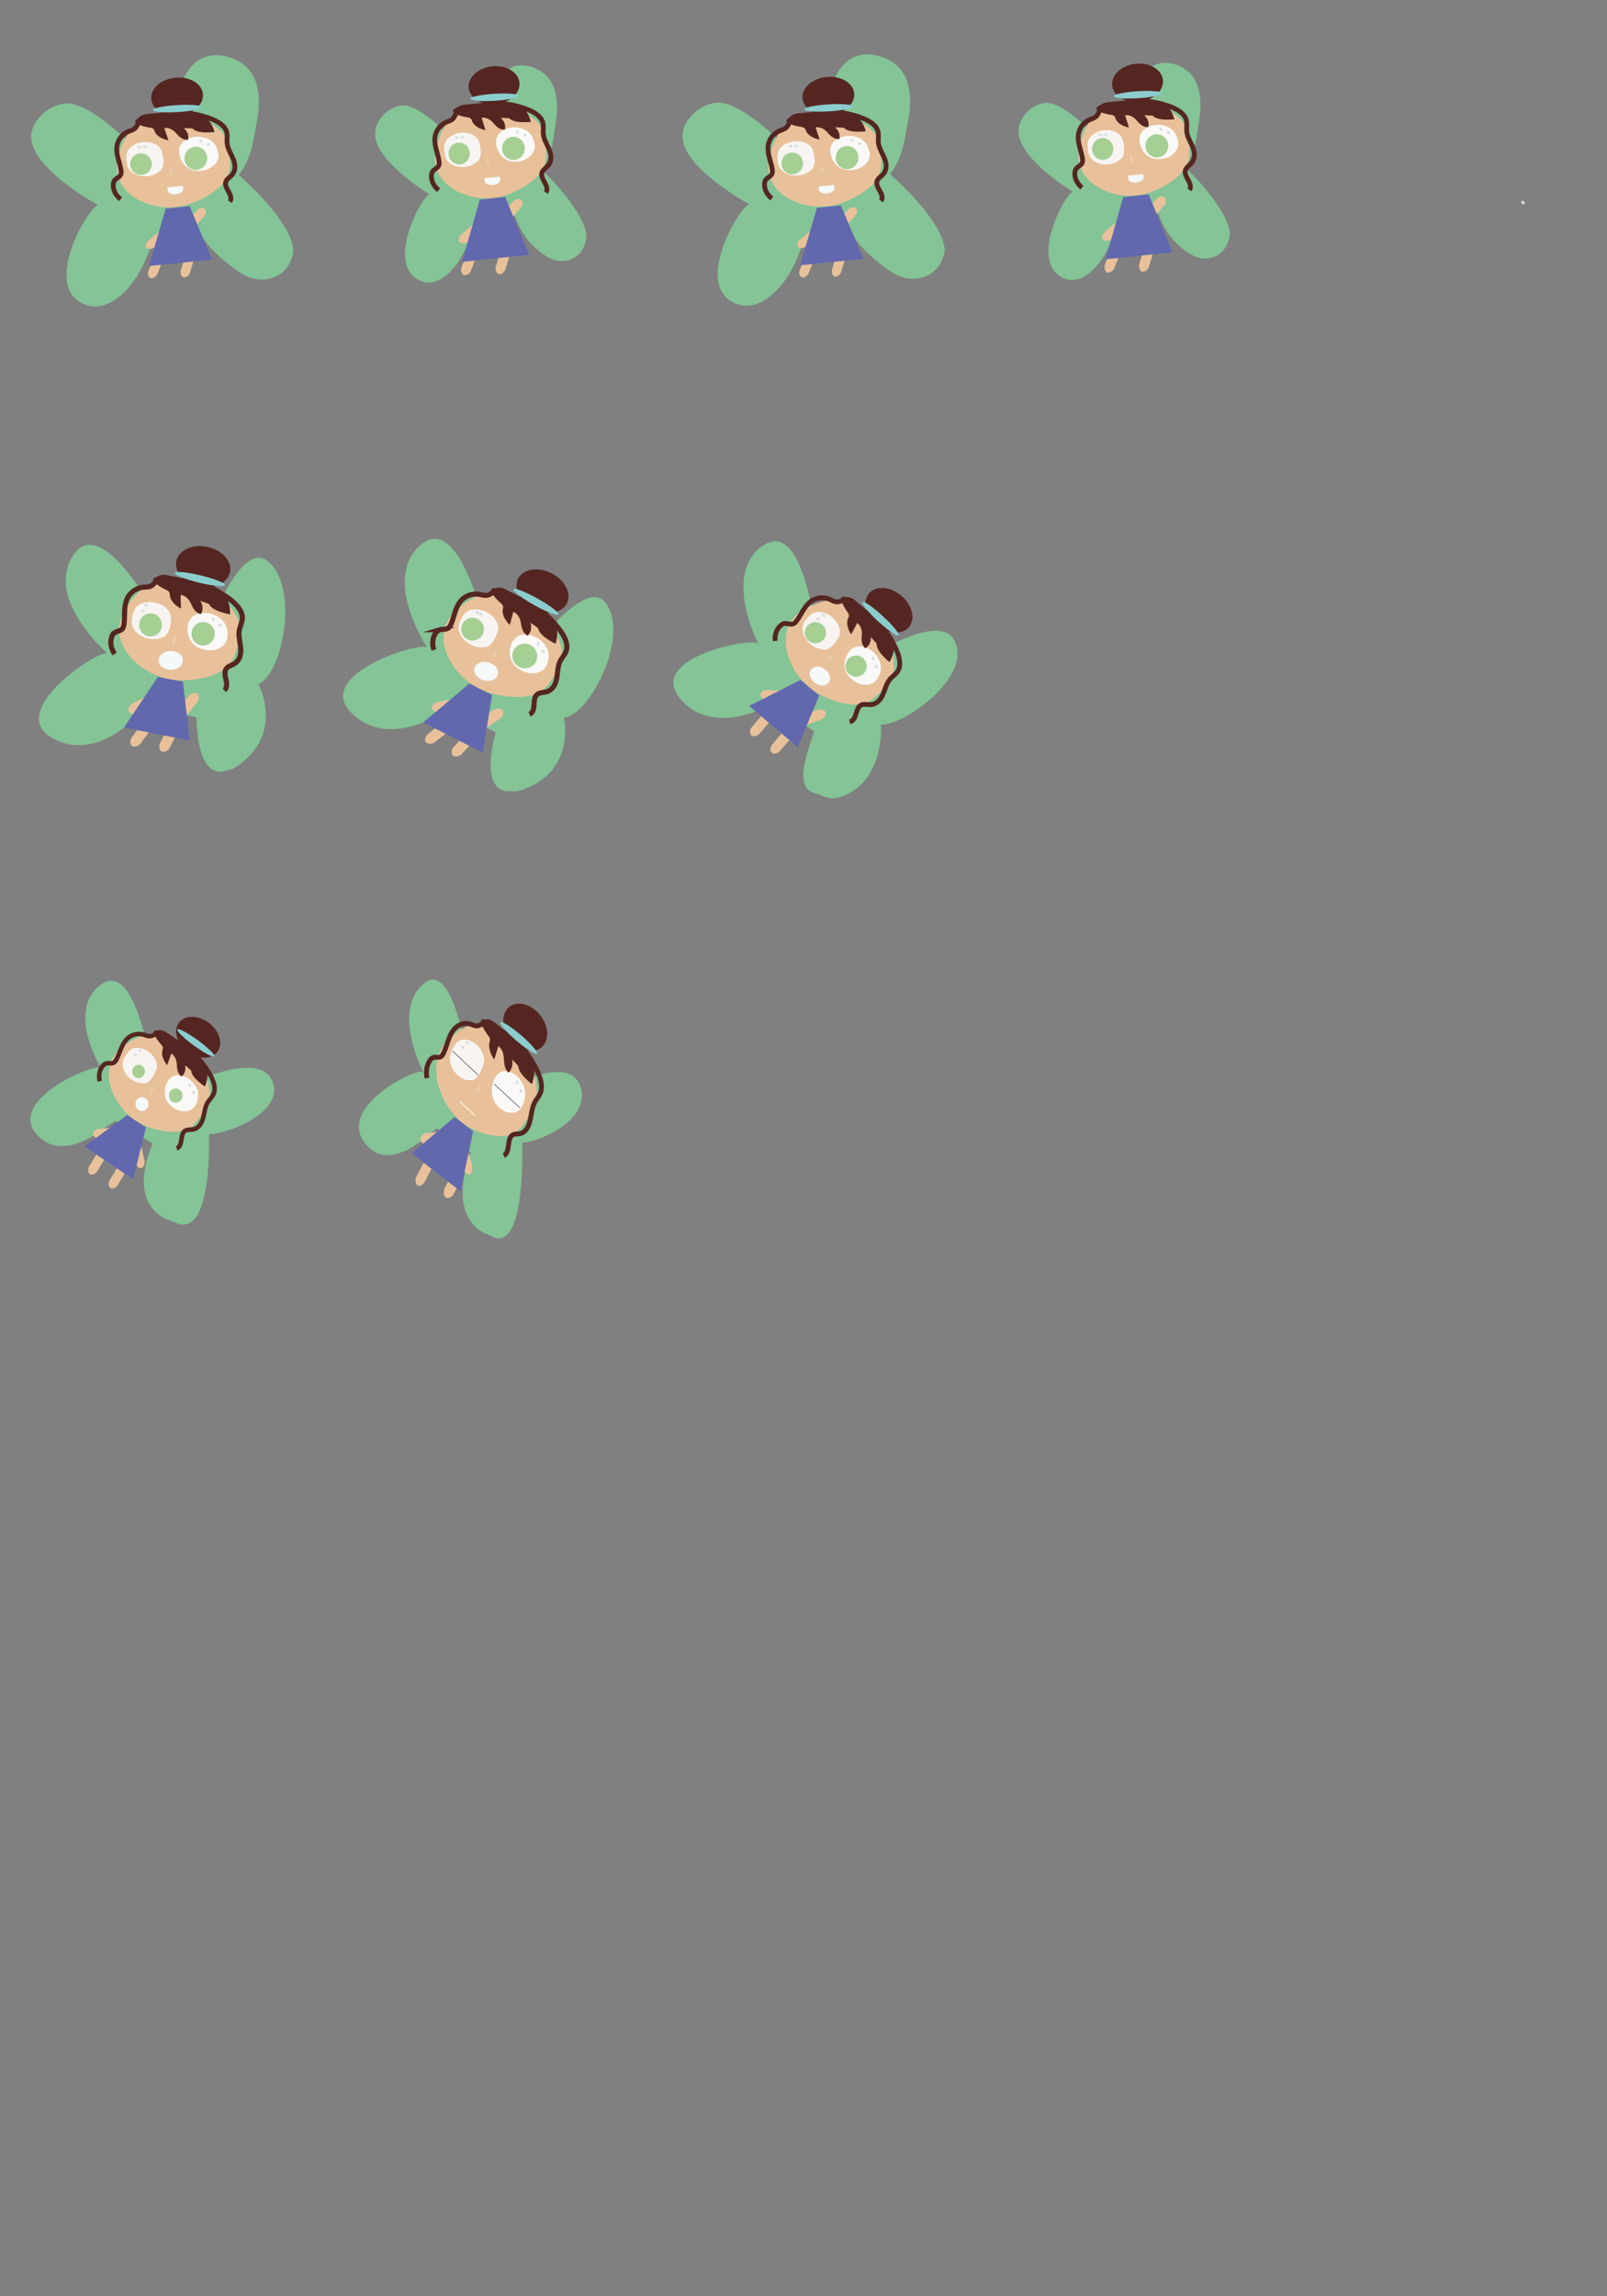 <svg id="sprite" xmlns="http://www.w3.org/2000/svg" viewBox="0 0 1750 2500"><rect x="0" y="0" width="1750" height="2500" fill="#808080" stroke="none"/><defs><style>.cls-1{fill:#d7dee0;}.cls-2{fill:#84c496;}.cls-3{fill:#e8c19a;}.cls-4{fill:#6268ae;}.cls-14,.cls-18,.cls-22,.cls-28,.cls-32,.cls-36,.cls-5{fill:#f7f4f2;stroke:#fafaf8;}.cls-14,.cls-15,.cls-16,.cls-17,.cls-18,.cls-19,.cls-20,.cls-21,.cls-22,.cls-23,.cls-24,.cls-25,.cls-26,.cls-27,.cls-28,.cls-29,.cls-30,.cls-31,.cls-32,.cls-33,.cls-34,.cls-35,.cls-36,.cls-37,.cls-38,.cls-39,.cls-5,.cls-6,.cls-8,.cls-9{stroke-miterlimit:10;}.cls-5{stroke-width:0.92px;}.cls-15,.cls-19,.cls-23,.cls-29,.cls-33,.cls-37,.cls-6{fill:#faf9f8;}.cls-15,.cls-19,.cls-23,.cls-26,.cls-29,.cls-33,.cls-37,.cls-6{stroke:#fff;}.cls-6{stroke-width:0.86px;}.cls-7{fill:#f5f9fa;}.cls-16,.cls-17,.cls-20,.cls-21,.cls-24,.cls-25,.cls-26,.cls-27,.cls-30,.cls-31,.cls-34,.cls-35,.cls-38,.cls-39,.cls-8,.cls-9{fill:none;}.cls-16,.cls-20,.cls-24,.cls-30,.cls-34,.cls-38,.cls-8{stroke:#f5f9fa;}.cls-8{stroke-width:0.46px;}.cls-17,.cls-21,.cls-25,.cls-31,.cls-35,.cls-39,.cls-9{stroke:#552621;}.cls-9{stroke-width:5.18px;}.cls-10{fill:#552621;}.cls-11{fill:#8bcdcf;}.cls-12{fill:#a5cf93;}.cls-13{fill:#a6cf94;}.cls-14{stroke-width:0.99px;}.cls-15{stroke-width:0.92px;}.cls-16{stroke-width:0.49px;}.cls-17{stroke-width:5.53px;}.cls-18{stroke-width:0.94px;}.cls-19{stroke-width:0.87px;}.cls-20{stroke-width:0.46px;}.cls-21{stroke-width:5.24px;}.cls-22{stroke-width:0.94px;}.cls-23{stroke-width:0.87px;}.cls-24{stroke-width:0.46px;}.cls-25{stroke-width:5.25px;}.cls-26{stroke-width:0.87px;}.cls-27{stroke:#060707;stroke-width:0.49px;}.cls-28{stroke-width:0.98px;}.cls-29{stroke-width:0.91px;}.cls-30{stroke-width:0.48px;}.cls-31{stroke-width:5.49px;}.cls-32{stroke-width:0.87px;}.cls-33{stroke-width:0.81px;}.cls-34{stroke-width:0.43px;}.cls-35{stroke-width:4.89px;}.cls-36{stroke-width:0.93px;}.cls-37{stroke-width:0.86px;}.cls-38{stroke-width:0.46px;}.cls-39{stroke-width:5.21px;}</style></defs><title>animation_ella</title><ellipse class="cls-1" cx="1658.49" cy="220.6" rx="1.59" ry="2.14" transform="translate(212.23 1061.77) rotate(-37.76)"/><ellipse class="cls-1" cx="612.1" cy="222.63" rx="1.59" ry="2.14" transform="translate(-8.14 421.44) rotate(-37.76)"/><ellipse class="cls-1" cx="594.82" cy="221.97" rx="2.39" ry="1.43" transform="matrix(0, -1, 1, 0, 370.3, 815.83)"/><ellipse class="cls-1" cx="599.35" cy="232.19" rx="1.59" ry="2.14" transform="translate(-16.67 415.64) rotate(-37.76)"/><path class="cls-2" d="M512.75,255.56C502,290.22,481.1,310.31,463,307.26a26.52,26.52,0,0,1-16.38-10.47c-18.78-26.59,15.73-87.06,21.4-85a1.86,1.86,0,0,1,.5.32c.12-.18-61.92-36.7-60-68,.86-13.84,14.3-27.25,28-29.18,31.84-4.47,102.6,91.34,79.15,65.61h0l23.73-5.43c-13-51.39-2.49-92.79,18.34-101.88,10.93-4.77,25.13-.82,34.54,6.8,21.93,17.73,12.31,55.86,11.56,62.27-2.66,22.81-8.59,36-14,42.45,32.44,31.17,51.25,61.65,48.42,76.06a34.5,34.5,0,0,1-6.17,14,26.26,26.26,0,0,1-16,9.08c-14.15,2.46-26.25-8-32.55-13.42-14.35-12.38-20.62-28.32-23.23-36.62L516,244.05Z"/><path class="cls-3" d="M518.57,280.2,513,294.33a8.39,8.39,0,0,1-4.71,4.81c-3.23,1.25-4.82-.48-5.61-2.45a8.19,8.19,0,0,1,.07-6L508.5,276Z"/><path class="cls-3" d="M555,278.17l-4.37,14.58A8.49,8.49,0,0,1,546.3,298c-3.11,1.53-4.85,0-5.8-1.94a8.22,8.22,0,0,1-.45-6l4.52-15.06Z"/><path class="cls-3" d="M514.4,244.94,502.56,255a8.28,8.28,0,0,0-2.9,5.23c-.26,2.07.3,4.29,3.65,4.66a8.39,8.39,0,0,0,6.3-2.07L521.07,253Z"/><path class="cls-3" d="M548.5,231l9.92-11.4a8.27,8.27,0,0,1,6-2.92c3.45-.07,4.39,2.1,4.48,4.23a8.1,8.1,0,0,1-2,5.67l-10.25,11.78Z"/><polygon class="cls-4" points="522.47 217.32 503.21 285.07 576.15 277.45 550.18 214.43 522.47 217.32"/><path class="cls-3" d="M579.59,197c-15.87,12.31-44.11,27.18-77.28,13.37-20.7-8.62-31.46-26.17-28.05-44.72,3.27-17.84,11.56-39.86,32.38-45.67a21.65,21.65,0,0,0,2.93-1c7-3.12,40.14-15.66,72.62,11.2a28.65,28.65,0,0,1,6.73,7.91c4.28,7.5,6.18,18.94,5.62,32.8C594.15,180.38,588.82,189.81,579.59,197Z"/><path class="cls-5" d="M520.44,152.8l.29.49s5.77,17-1.37,22.24c-2.69,2-3.62,2.94-6,3.93-10.21,4.22-22.55,1.24-26.9-6.62a13.5,13.5,0,0,1-1.6-4.83,51.87,51.87,0,0,1-.66-7.64C484.36,144.72,511.94,139,520.44,152.8Z"/><path class="cls-6" d="M565.62,139.71c6.17,1.3,14.13,5.19,16.12,17.45.9,5.51-2,11.24-7.81,14.86a24.77,24.77,0,0,1-15.35,3.34c-8.64-.68-14.27-7.09-16.54-13.44-1.93-5.4-3-13.67,5.38-19.14A24.71,24.71,0,0,1,565.62,139.71Z"/><path class="cls-7" d="M527.7,194l16.2-1.69s4,7.94-6.82,9.07C537.08,201.34,526.82,203.34,527.7,194Z"/><polyline class="cls-8" points="531.87 172.25 530.94 176.06 532.58 179.36"/><path class="cls-9" d="M594.53,209.59c4.9-7.37-8.07-15.43-3.7-23,1.26-2.17,3.78-3.81,5.58-5.78,4.69-5.11,4.06-11.8,1.84-17.48s-5.84-11.06-6.55-17c-.52-4.43.58-9-.74-13.34-2.48-8-12.73-13-22.81-16.05-9.72-3-20.45-5-31.11-3.45l-29.31,2.93a18.51,18.51,0,0,0-6.59,1.48c-5.24,2.71-4.37,9-9,12.33-1.77,1.28-4.14,1.93-6.26,2.86A20.84,20.84,0,0,0,473.47,153c.19,7.52,3.39,14.67,4.58,22.09.33,2.07.46,4.31-.95,6.2s-4.08,3.06-5.6,4.88a8,8,0,0,0-1.66,5c-.23,5.89,2.62,11.68,7.8,15.85"/><path class="cls-10" d="M536,72.23c15.27-1.6,28.57,6.33,29.71,17.71s-10.31,21.89-25.59,23.48-28.57-6.33-29.71-17.71S520.73,73.82,536,72.23"/><ellipse class="cls-11" cx="538.42" cy="105.95" rx="26.18" ry="3.81" transform="translate(-5.51 33.42) rotate(-3.54)"/><ellipse class="cls-12" cx="499.44" cy="168.67" rx="11.54" ry="11.83" transform="matrix(1, -0.02, 0.02, 1, -2.78, 8.46)"/><ellipse class="cls-13" cx="559.11" cy="161.57" rx="12.62" ry="12.42" transform="translate(378.69 714.89) rotate(-88.06)"/><ellipse class="cls-1" cx="497.54" cy="149.72" rx="1.92" ry="1.43" transform="translate(-13.36 55.16) rotate(-6.26)"/><ellipse class="cls-1" cx="576.91" cy="131.11" rx="1.92" ry="1.43" transform="translate(-10.86 63.71) rotate(-6.26)"/><ellipse class="cls-1" cx="563.28" cy="143.4" rx="1.41" ry="1.94" transform="translate(23.19 358.24) rotate(-35.97)"/><ellipse class="cls-1" cx="503.55" cy="149.59" rx="1.92" ry="1.42" transform="translate(-21.14 174.8) rotate(-19.3)"/><ellipse class="cls-1" cx="571.84" cy="147.15" rx="1.92" ry="1.43" transform="translate(-12.64 63.25) rotate(-6.26)"/><path class="cls-10" d="M507.71,127.54c1.65.27,3.43.49,4.56,1.3a5.47,5.47,0,0,1,1.73,2.88c1.86,4.78,7.57,8.61,14.72,9.87l-4.22-13.31c5.81-.87,10.21,2.7,13,6s6.39,7.06,12.25,6.89c1.17-4.62-.47-9.36-4.47-12.89l9.31.38c4.27,4.88,14.91,4.7,23.73,4-2.56-7.93-6.43-16.91-17.74-19.63-5.64-1.35-12.08-.82-18.25-.27-11.63,1-32.74.13-43.26,3.83C486.17,121.09,497.76,125.86,507.71,127.54Z"/><ellipse class="cls-1" cx="260.1" cy="717.7" rx="1.59" ry="2.14" transform="translate(-385.01 309.56) rotate(-37.76)"/><ellipse class="cls-1" cx="242.82" cy="717.04" rx="2.39" ry="1.43" transform="matrix(0, -1, 1, 0, -475.26, 956.78)"/><ellipse class="cls-1" cx="247.35" cy="727.26" rx="1.59" ry="2.14" transform="translate(-393.54 303.76) rotate(-37.76)"/><path class="cls-2" d="M146.86,781.47s-43.62,48.61-90.34,21.76c-51.48-29.59,54.57-98.86,61.4-91.62S45.54,653.32,80.58,603.45,188,702.14,188,702.14l30,6s41.73-127.42,75.16-95.88,13.06,123.45-11.79,132.36c0,0,26.36,48.7-15.92,84.06-8.23,6.88-11.78,8.56-14.16,9a28.12,28.12,0,0,0-4.84,1.38c-7.83,2.94-30.78,6-32.57-58.17l-56.18-11.23Z"/><path class="cls-3" d="M162.9,796.11l-9.56,13a8.89,8.89,0,0,1-6.16,3.66c-3.69.4-4.89-1.81-5.18-4a8.66,8.66,0,0,1,1.66-6.2l9.88-13.44Z"/><path class="cls-3" d="M192.31,799.18l-7.26,14.44a9,9,0,0,1-5.46,4.66c-3.57,1-5.12-1-5.79-3.12a8.6,8.6,0,0,1,.62-6.39l7.5-14.93Z"/><path class="cls-3" d="M159.11,758.38l-14.81,7.5a8.5,8.5,0,0,0-4.26,4.77c-.73,2.14-.65,4.66,2.82,6a8.86,8.86,0,0,0,7.14-.46l14.34-7.33Z"/><path class="cls-3" d="M195.07,770.46l10.11-12.57a8.89,8.89,0,0,1,6.31-3.4c3.7-.23,4.81,2,5,4.28a8.56,8.56,0,0,1-1.93,6.12l-10.44,13Z"/><polygon class="cls-4" points="172.01 736.84 135.11 792.08 206.61 806.2 199.18 742.2 172.01 736.84"/><path class="cls-3" d="M230.86,735.28c-20.33,6.73-54.1,11.66-83-14-18-16-22.93-37.45-13.1-54.87,9.46-16.76,25.43-35.94,48.55-34.39a23.26,23.26,0,0,0,3.34,0c8.14-.66,46.11-1.5,69.83,37a31.17,31.17,0,0,1,4.11,10.34c1.76,9-.24,21.21-5.58,34.94C251.33,723.78,242.69,731.36,230.86,735.28Z"/><path class="cls-14" d="M185.41,670.31l.15.6s.74,19.05-8.21,22.18c-3.36,1.17-4.61,1.84-7.38,2.09-11.78,1.07-23.54-5.85-25.61-15.21a14.33,14.33,0,0,1-.16-5.42,53.35,53.35,0,0,1,1.65-8C150.82,650.72,180.9,653.58,185.41,670.31Z"/><path class="cls-15" d="M235.82,671.24c5.94,3.27,12.93,9.74,11.23,22.84-.76,5.89-5.43,10.81-12.56,12.64-4.42,1.14-10.05,1.22-16.79-1.44-8.67-3.41-12.5-11.71-12.89-18.88-.33-6.1,1.12-14.85,11.38-17.77C222.46,666.85,229.85,668,235.82,671.24Z"/><polyline class="cls-16" points="191.21 693.69 189.09 697.28 189.76 701.15"/><path class="cls-17" d="M244.17,751.43c7.28-5.95-3.58-18.24,3.21-24.52,2-1.82,5.05-2.69,7.5-4.13,6.38-3.72,7.78-10.72,7.23-17.19s-2.62-13.1-1.52-19.39c.82-4.67,3.36-9,3.31-13.8-.09-9-9.11-17.19-18.53-23.51-9.07-6.09-19.48-11.51-30.9-13.33l-31-6.26a20.1,20.1,0,0,0-7.23-.56c-6.21,1.09-7.23,7.78-13,9.7-2.22.74-4.85.66-7.31.93a21.94,21.94,0,0,0-18.85,16.32c-2.11,7.71-1,16-2.05,23.91-.3,2.21-.85,4.53-2.87,6s-5.12,1.82-7.24,3.2a8.38,8.38,0,0,0-3.24,4.57c-2,5.93-.88,12.71,3.17,18.59"/><path class="cls-10" d="M225.41,595.32c16.17,3.19,27.42,15.45,25.11,27.38s-17.29,19-33.46,15.81-27.42-15.45-25.12-27.38,17.29-19,33.47-15.81"/><ellipse class="cls-11" cx="217.58" cy="630.37" rx="4.05" ry="28.12" transform="translate(-446.25 693.88) rotate(-76.42)"/><ellipse class="cls-12" cx="163.88" cy="680.33" rx="12.57" ry="12.39" transform="translate(-524.19 807.83) rotate(-86.95)"/><ellipse class="cls-1" cx="155.3" cy="665.56" rx="1.52" ry="2.06" transform="translate(-527.85 685.65) rotate(-78.55)"/><ellipse class="cls-1" cx="249.44" cy="668.1" rx="1.52" ry="2.06" transform="translate(-454.88 779.96) rotate(-78.55)"/><ellipse class="cls-1" cx="232.29" cy="674.26" rx="1.5" ry="2.08" transform="translate(-219.35 122.35) rotate(-20.28)"/><ellipse class="cls-1" cx="159.08" cy="658.8" rx="1.52" ry="2.06" transform="translate(-518.2 683.94) rotate(-78.55)"/><ellipse class="cls-1" cx="239.94" cy="680.78" rx="1.52" ry="2.06" transform="translate(-474.92 780.81) rotate(-78.55)"/><path class="cls-10" d="M179.75,641.63c1.6.79,3.37,1.58,4.29,2.75a5.92,5.92,0,0,1,.89,3.48c.45,5.45,5.14,11.15,12.11,14.68l-.28-14.87c6.24,1,9.67,6,11.53,10.17s4.4,9.19,10.47,10.86c2.62-4.32,2.38-9.66-.64-14.51l9.44,3.32c2.9,6.31,13.88,9.49,23.16,11.54-.21-8.87-1.44-19.22-12.23-25.55-5.38-3.16-12.15-4.65-18.67-6-12.26-2.62-33.66-10.2-45.6-9.75C159.59,628.28,170,636.78,179.75,641.63Z"/><ellipse class="cls-7" cx="185.97" cy="718.99" rx="13.22" ry="10.24"/><ellipse class="cls-12" cx="221.23" cy="690.01" rx="12.68" ry="12.82"/><ellipse class="cls-1" cx="956.48" cy="749.13" rx="1.59" ry="2.14" transform="translate(-166.93 286.53) rotate(-15.69)"/><ellipse class="cls-1" cx="940.71" cy="742.02" rx="2.39" ry="1.43" transform="translate(-102.96 1330.49) rotate(-67.68)"/><ellipse class="cls-1" cx="941.08" cy="753.2" rx="1.59" ry="2.14" transform="translate(-168.6 282.51) rotate(-15.69)"/><path class="cls-2" d="M827.34,772.78s-55.79,26.87-87.55-13.35c-35-44.31,83.26-66.87,86.74-58.09s-43.31-76.9,5.33-107.94,60,124.79,60,124.79l24.4,16s105.14-75.57,123.51-36-55.32,91.73-80.44,90.62c0,0,4.8,63.34-45.1,79.1-9.71,3.07-15-.35-17.23-.82a51,51,0,0,1-5.19-2c-2-.85-4.16-1.23-6.17-2-10.87-4.31-18.09-15.08,1.19-66.75l-45.66-29.94Z"/><path class="cls-3" d="M837.34,786.77l-9.88,11.66a8.54,8.54,0,0,1-6.08,3.08c-3.53.15-4.54-2-4.69-4.13a8.11,8.11,0,0,1,2-5.74l10.21-12Z"/><path class="cls-3" d="M859.61,805.62l-9.88,11.67a8.53,8.53,0,0,1-6.09,3.07c-3.53.15-4.54-2-4.68-4.13a8,8,0,0,1,2-5.73l10.2-12.06Z"/><path class="cls-3" d="M851.26,751.93l-15.78-.72a8.11,8.11,0,0,0-5.73,1.95c-1.6,1.42-2.69,3.53-.41,6.24a8.52,8.52,0,0,0,6.15,2.94l15.32.64Z"/><path class="cls-3" d="M875.64,778.61l14.2-5.65a8.52,8.52,0,0,1,6.82.14c3.18,1.53,3.06,3.9,2.19,5.85a8,8,0,0,1-4.42,4.14l-14.68,5.85Z"/><polygon class="cls-4" points="871.92 740.2 815.78 768.51 868.79 813.4 892.07 757.25 871.92 740.2"/><path class="cls-3" d="M921.62,766.29c-20-3.91-50.4-15.57-62.65-50.13-7.66-21.57-1.85-41.5,14.35-51.27,15.58-9.4,37.71-17.76,56.24-5.73a23.06,23.06,0,0,0,2.78,1.55c7.08,3.24,39.07,20.21,41.09,62.95a29,29,0,0,1-1.33,10.43c-2.7,8.27-10,17.36-20.72,26.17C944,766.35,933.27,768.57,921.62,766.29Z"/><path class="cls-18" d="M913.69,691.65c-.05.19-.09.37-.14.56,0,0-8.16,16-17,14.45-3.34-.6-4.69-.63-7.11-1.71-10.29-4.6-16.9-15.77-14.31-24.45a13.24,13.24,0,0,1,2.35-4.53,49.82,49.82,0,0,1,5.05-5.8C893.92,659.42,917.64,675.77,913.69,691.65Z"/><path class="cls-19" d="M955.22,715.87c3.45,5.46,6.28,14-1.16,24-3.34,4.49-9.5,6.37-16.28,4.57a25.85,25.85,0,0,1-13.31-9c-5.64-6.85-5-15.46-2-21.55,2.53-5.18,7.76-11.7,17.64-9.33A25.68,25.68,0,0,1,955.22,715.87Z"/><polyline class="cls-20" points="907.76 713.6 904.34 715.57 903.12 719.07"/><path class="cls-21" d="M925.27,785.78c8.8-1.51,5.41-16.68,14-18.7,2.47-.58,5.44.14,8.14.1,7-.09,11.41-5.21,13.93-10.8s3.85-12,7.66-16.66c2.83-3.47,6.94-5.86,9.11-9.83,4-7.42.33-18.4-4.6-28-4.76-9.24-10.93-18.55-19.6-25.35-6.51-5.55-16.41-14-22.92-19.58a19.33,19.33,0,0,0-5.75-3.83c-5.68-2-9.61,3.05-15.27,2-2.18-.42-4.34-1.71-6.51-2.62a20.83,20.83,0,0,0-23.21,4.66c-5.3,5.37-8.19,12.7-12.71,18.73-1.26,1.69-2.78,3.34-5.14,3.61s-5.11-.88-7.51-.73a7.91,7.91,0,0,0-4.8,2.26c-4.43,3.93-6.59,10-5.91,16.78"/><path class="cls-10" d="M981.5,648.51c12,10.15,15.71,25.48,8.3,34.23s-23.13,7.61-35.13-2.55S939,654.71,946.37,646s23.14-7.61,35.13,2.55"/><ellipse class="cls-11" cx="958.86" cy="673.73" rx="3.82" ry="26.8" transform="translate(-186.25 922.83) rotate(-47.37)"/><circle class="cls-12" cx="887.99" cy="688.82" r="11.56"/><ellipse class="cls-1" cx="890.81" cy="673.73" rx="1.43" ry="1.96" transform="translate(-199 918.18) rotate(-49.74)"/><ellipse class="cls-1" cx="968" cy="719.62" rx="1.43" ry="1.96" transform="translate(-206.71 993.33) rotate(-49.74)"/><ellipse class="cls-1" cx="950.9" cy="716.72" rx="1.96" ry="1.43" transform="translate(105.06 1554.84) rotate(-81.74)"/><ellipse class="cls-1" cx="897.07" cy="669.92" rx="1.43" ry="1.96" transform="translate(-193.89 921.61) rotate(-49.74)"/><ellipse class="cls-1" cx="954.26" cy="725.64" rx="1.43" ry="1.96" transform="translate(-216.17 984.97) rotate(-49.74)"/><path class="cls-10" d="M922.18,665.4c1,1.4,2.08,2.87,2.3,4.26a5.51,5.51,0,0,1-.85,3.28c-2.14,4.7-.85,11.57,3.32,17.73l6.61-12.38c4.76,3.68,5.3,9.41,4.91,13.73s-.56,9.62,3.73,13.83c4.17-2.35,6.42-6.86,6.14-12.26l6.33,7.13c-.49,6.55,7.19,14.27,14,20.28,3.91-7.4,7.66-16.5,1.59-26.74-3-5.09-8-9.47-12.76-13.64-9-7.86-23.34-24.06-33.49-29.25C911.55,645,916.33,656.89,922.18,665.4Z"/><ellipse class="cls-7" cx="892.89" cy="736.08" rx="9.15" ry="12.01" transform="translate(-225.14 1034.53) rotate(-54.45)"/><circle class="cls-12" cx="932.3" cy="725.23" r="11.56"/><ellipse class="cls-1" cx="608.17" cy="1218.6" rx="1.59" ry="2.14" transform="translate(-618.85 627.61) rotate(-37.76)"/><ellipse class="cls-1" cx="590.9" cy="1217.94" rx="2.39" ry="1.43" transform="matrix(0, -1, 1, 0, -629.56, 1803.61)"/><ellipse class="cls-1" cx="595.43" cy="1228.16" rx="1.59" ry="2.14" transform="translate(-627.37 621.81) rotate(-37.76)"/><path class="cls-2" d="M466.92,1234.79s-44.05,45-70.38,8.51c-29-40.26,62.34-83.8,65.39-75.65s-37.51-64.49-1-96.33,52.44,109,52.44,109L533,1194.31s82.18-50.45,98.07-13.88-42.79,63.3-62.36,63.5c0,0,4.5,121.37-33.07,102.19a61.73,61.73,0,0,0-5.66-2.51c-10.23-4-41.11-22.21-17.31-89L476,1228.54Z"/><path class="cls-3" d="M469.88,1272.39l-7.41,14.29a7.9,7.9,0,0,1-5.07,4.29c-3.14.7-4.31-1.51-4.71-3.82a10.71,10.71,0,0,1,1.05-6.59l7.65-14.76Z"/><path class="cls-3" d="M502.46,1283.76l-8.16,15.73a8.7,8.7,0,0,1-5.59,4.73c-3.46.77-4.75-1.66-5.19-4.21a11.7,11.7,0,0,1,1.16-7.25l8.43-16.27Z"/><path class="cls-3" d="M478.05,1232.08l-14.22,1.6a6.93,6.93,0,0,0-4.9,3,5.08,5.08,0,0,0,.41,6.9,6.82,6.82,0,0,0,5.87,2.3l13.8-1.61Z"/><path class="cls-3" d="M509.48,1252.68l4.64,15.88a11.25,11.25,0,0,1-.37,7.51c-1.49,3.44-3.64,3.21-5.38,2.16a8.58,8.58,0,0,1-3.6-5l-4.8-16.42Z"/><polygon class="cls-4" points="495.11 1216.09 448.32 1255.63 501.34 1296.86 515.25 1231.76 495.11 1216.09"/><path class="cls-3" d="M543,1236.84c-18.42-1.27-47.06-9.47-62.31-45.52-9.51-22.51-6.77-45.24,6.53-58.4,12.8-12.67,31.59-25.18,49.67-14.78a18.1,18.1,0,0,0,2.68,1.27c6.75,2.49,37.49,16.27,44.58,62.85a39.49,39.49,0,0,1,.09,11.63c-1.4,9.48-6.78,20.54-15.33,31.84C563,1233.52,553.7,1237.58,543,1236.84Z"/><path class="cls-22" d="M526.53,1156.54l-.06.63S521.14,1176,513,1175.59c-3.07-.15-4.28,0-6.58-.8-9.79-3.49-17.09-14.74-15.84-24.65a17.17,17.17,0,0,1,1.55-5.33,58.1,58.1,0,0,1,3.81-7.12C504.84,1124.18,528.11,1138.53,526.53,1156.54Z"/><path class="cls-23" d="M566.72,1176.83c3.75,5.46,7.35,14.44,1.92,26.53a12.68,12.68,0,0,1-14,7.47c-3.9-.6-8.45-2.69-13-7.86-5.9-6.66-6.39-16.2-4.48-23.33,1.63-6.06,5.51-14,14.65-12.9C557.36,1167.41,563,1171.34,566.72,1176.83Z"/><polyline class="cls-24" points="523.92 1181.51 521.11 1184.18 520.45 1188.21"/><path class="cls-25" d="M548.52,1258c7.69-3,2.78-19.12,10.19-22.62,2.14-1,4.89-.67,7.3-1.12,6.28-1.16,9.58-7.44,11.15-14s2-13.74,4.8-19.43c2.11-4.23,5.5-7.48,6.95-12.15,2.71-8.75-2-20.23-7.57-30-5.4-9.41-12.07-18.69-20.68-24.84-6.52-5.11-16.43-12.91-22.94-18-1.79-1.4-3.66-2.85-5.63-3.34-5.33-1.31-8.23,4.79-13.43,4.45-2-.13-4.1-1.22-6.16-1.9-8.66-2.84-16.12,1.93-20.21,8.62s-5.77,15.17-9.08,22.47c-.92,2-2.08,4.08-4.16,4.74s-4.68-.2-6.81.33a7.24,7.24,0,0,0-4,3.2c-3.47,5-4.65,12-3.22,19.29"/><path class="cls-10" d="M582,1099c12,9.33,17.21,25.58,11.65,36.3s-19.78,11.84-31.78,2.51-17.21-25.58-11.66-36.29S570,1089.65,582,1099"/><ellipse class="cls-11" cx="564.77" cy="1130.06" rx="3.92" ry="26.14" transform="translate(-660.55 822.51) rotate(-49.36)"/><ellipse class="cls-1" cx="503.83" cy="1140.34" rx="1.45" ry="1.94" transform="translate(-592.78 547.32) rotate(-37.76)"/><ellipse class="cls-1" cx="578.63" cy="1179.01" rx="1.45" ry="1.94" transform="translate(-600.79 601.22) rotate(-37.76)"/><ellipse class="cls-1" cx="562.95" cy="1178.41" rx="2.17" ry="1.29" transform="translate(-617.86 1736.3) rotate(-89.75)"/><ellipse class="cls-1" cx="508.96" cy="1135.22" rx="1.45" ry="1.94" transform="translate(-588.57 549.39) rotate(-37.76)"/><ellipse class="cls-1" cx="567.06" cy="1187.69" rx="1.45" ry="1.94" transform="translate(-608.53 595.96) rotate(-37.76)"/><path class="cls-10" d="M530.9,1126.46a13.5,13.5,0,0,1,2.58,4.33,7.18,7.18,0,0,1-.36,3.72c-1.33,5.48.67,12.82,5.16,19l4.4-14.57c4.71,3.31,5.91,9.51,6.1,14.31s.68,10.64,5,14.6c3.45-3.2,4.92-8.49,4-14.37l6.55,6.87c.37,7.25,8.2,14.56,15,20.13,2.59-8.71,4.82-19.25-1.88-29.56-3.33-5.14-8.31-9.19-13.11-13-9-7.26-23.87-22.86-33.6-27C518.86,1105.73,524.6,1118,530.9,1126.46Z"/><line class="cls-26" x1="500.6" y1="1198.81" x2="517.32" y2="1214.8"/><line class="cls-27" x1="492.65" y1="1144.1" x2="520.62" y2="1170.4"/><line class="cls-27" x1="537.98" y1="1180.16" x2="566.19" y2="1206.07"/><ellipse class="cls-1" cx="607.97" cy="742.04" rx="1.59" ry="2.14" transform="translate(-233.29 281.02) rotate(-21.95)"/><ellipse class="cls-1" cx="591.53" cy="736.7" rx="2.39" ry="1.43" transform="translate(-280.05 1101.38) rotate(-73.94)"/><ellipse class="cls-1" cx="593.11" cy="747.77" rx="1.59" ry="2.14" transform="translate(-236.5 275.88) rotate(-21.95)"/><path class="cls-2" d="M475,779.69S420,814,382.36,775.8c-41.51-42.14,79-79.12,83.66-70.38s-53.87-75.1-6.78-113,76.69,123,76.69,123l27.23,13.86s74.39-109.75,98-70.68-20.69,120.89-47,122.61c0,0,12.22,53.45-37.92,75.56-9.76,4.3-13.62,4.93-16,4.69a28.05,28.05,0,0,0-5,0c-8.32.67-31.19-2.67-15.63-64.15l-51-26Z"/><path class="cls-3" d="M486.48,798l-12.68,9.76a8.91,8.91,0,0,1-6.91,1.8c-3.65-.62-4.2-3-3.88-5.26a8.43,8.43,0,0,1,3.27-5.44l13.1-10.09Z"/><path class="cls-3" d="M513.92,808.89l-10.86,11.75a8.93,8.93,0,0,1-6.51,2.94c-3.7,0-4.66-2.3-4.72-4.54a8.51,8.51,0,0,1,2.31-5.91L505.37,801Z"/><path class="cls-3" d="M493,761.08l-16.25,3.09a8.43,8.43,0,0,0-5.37,3.38c-1.29,1.83-1.88,4.25,1.09,6.45a8.88,8.88,0,0,0,7,1.5l15.76-3.06Z"/><path class="cls-3" d="M524.3,782.35l13.09-9.21a8.92,8.92,0,0,1,7-1.5c3.62.78,4.08,3.23,3.66,5.42a8.47,8.47,0,0,1-3.5,5.3L531,791.87Z"/><polygon class="cls-4" points="511.19 744.11 460.87 786.58 525.76 819.45 535.85 756.6 511.19 744.11"/><path class="cls-3" d="M568.15,758.65c-21.34.86-55.11-3.65-76-35.88-13-20.12-11.95-41.83,2.18-55.71,13.6-13.36,34.11-27.24,55.91-19.48a21.94,21.94,0,0,0,3.21.9c8,1.59,44.7,11.12,57.13,54.17a30.53,30.53,0,0,1,1.17,10.94c-.75,9.08-5.94,20.1-14.76,31.7C590.92,753.28,580.58,758.14,568.15,758.65Z"/><path class="cls-28" d="M542,684.53c0,.2,0,.4,0,.6,0,0-4.42,18.32-13.86,18.85-3.55.2-4.93.5-7.65,0-11.61-2.18-21.05-12-20.51-21.42a14,14,0,0,1,1.29-5.2,53.53,53.53,0,0,1,3.74-7.13C514,656.49,542.15,667.4,542,684.53Z"/><path class="cls-29" d="M590.16,699.13c4.83,4.72,9.8,12.77,4.64,24.76-2.32,5.39-8.13,8.79-15.47,8.6-4.55-.12-10-1.58-15.74-5.94-7.42-5.6-8.86-14.53-7.31-21.46,1.33-5.88,5.07-13.8,15.72-13.78C578.51,691.31,585.31,694.38,590.16,699.13Z"/><polyline class="cls-30" points="541.25 708.33 538.25 711.16 537.86 715.03"/><path class="cls-31" d="M576.6,777.61c8.6-3.67,1.47-18.31,9.68-22.43,2.38-1.19,5.58-1.18,8.32-1.88,7.13-1.8,10.36-8.07,11.57-14.38s1-13.15,3.76-18.83c2-4.22,5.66-7.65,6.9-12.22,2.32-8.54-4.13-18.82-11.48-27.39-7.08-8.26-15.62-16.24-26.1-21.07L551.15,645a20.42,20.42,0,0,0-6.79-2.5c-6.27-.65-9.05,5.43-15.08,5.69-2.33.1-4.84-.69-7.27-1.1a21.81,21.81,0,0,0-22.51,10.38c-4.1,6.75-5.27,14.92-8.41,22.17-.87,2-2,4.07-4.36,4.92s-5.42.35-7.83,1.08a8.26,8.26,0,0,0-4.34,3.46c-3.56,5.08-4.27,11.84-2,18.53"/><path class="cls-10" d="M600.59,624.13c14.68,7.44,22.18,22.15,16.76,32.86s-21.73,13.36-36.41,5.92-22.18-22.15-16.76-32.86,21.73-13.36,36.41-5.92"/><ellipse class="cls-11" cx="583.64" cy="655.32" rx="4" ry="28.07" transform="translate(-273.28 844.44) rotate(-60.76)"/><ellipse class="cls-12" cx="514.59" cy="684.93" rx="12.42" ry="12.37" transform="translate(-328.96 834.46) rotate(-63.13)"/><ellipse class="cls-1" cx="523.43" cy="668.28" rx="1.5" ry="2.06" transform="translate(-309.26 833.23) rotate(-63.13)"/><ellipse class="cls-1" cx="604.09" cy="699.85" rx="1.5" ry="2.06" transform="translate(-293.21 922.47) rotate(-63.13)"/><ellipse class="cls-1" cx="585.95" cy="701.04" rx="1.5" ry="2.06" transform="translate(-60.4 55.26) rotate(-5.14)"/><ellipse class="cls-1" cx="519.77" cy="666.42" rx="1.5" ry="2.06" transform="translate(-309.61 828.94) rotate(-63.13)"/><ellipse class="cls-1" cx="591.55" cy="709.31" rx="1.5" ry="2.06" transform="translate(-308.53 916.48) rotate(-63.13)"/><path class="cls-10" d="M544.26,655.72c1.32,1.2,2.81,2.42,3.37,3.79a5.69,5.69,0,0,1-.07,3.54c-1,5.31,1.94,12,7.68,17.26L559,666.1c5.74,2.6,7.69,8.3,8.34,12.8s1.76,9.93,7.14,13.18c3.68-3.4,4.89-8.54,3.29-14l8.18,5.73c1.09,6.79,10.78,12.79,19.14,17.27,2.19-8.49,3.8-18.66-4.87-27.62-4.31-4.46-10.43-7.72-16.31-10.81-11.08-5.82-29.6-18.85-41.2-21.67C528.48,637.55,536.23,648.47,544.26,655.72Z"/><ellipse class="cls-7" cx="529.41" cy="730.95" rx="10.12" ry="13.2" transform="translate(-318.14 1041.17) rotate(-74.19)"/><ellipse class="cls-12" cx="571.46" cy="714.11" rx="13.36" ry="13.69" transform="translate(-323.81 901.19) rotate(-63.13)"/><ellipse class="cls-1" cx="262.13" cy="1216.68" rx="1.59" ry="2.14" transform="translate(-690.14 415.31) rotate(-37.76)"/><ellipse class="cls-1" cx="244.86" cy="1216.02" rx="2.39" ry="1.43" transform="matrix(0, -1, 1, 0, -972.2, 1455.66)"/><ellipse class="cls-1" cx="249.39" cy="1226.24" rx="1.59" ry="2.14" transform="translate(-698.66 409.51) rotate(-37.76)"/><ellipse class="cls-1" cx="231.14" cy="1199.91" rx="1.35" ry="1.81" transform="translate(-862.38 654.55) rotate(-52.59)"/><ellipse class="cls-1" cx="259.25" cy="1216.6" rx="1.59" ry="2.14" transform="translate(-690.69 413.52) rotate(-37.76)"/><ellipse class="cls-1" cx="241.97" cy="1215.94" rx="2.39" ry="1.43" transform="matrix(0, -1, 1, 0, -975, 1452.7)"/><ellipse class="cls-1" cx="246.51" cy="1226.16" rx="1.59" ry="2.14" transform="translate(-699.22 407.72) rotate(-37.76)"/><path class="cls-2" d="M116.19,1226.26s-48.15,42.47-76.92,8c-31.72-38,68.13-79,71.47-71.34s-41-60.82-1.06-90.85S167,1174.93,167,1174.93l21.44,13.16s89.82-47.59,107.19-13.09-46.77,59.69-68.16,59.87c0,0,4.92,114.47-36.14,96.38-2-.89-4.1-1.65-6.19-2.36-11.18-3.82-44.93-21-18.93-83.9l-40.13-24.63Z"/><path class="cls-3" d="M113.44,1262.65,106,1275a7.75,7.75,0,0,1-5.09,3.72c-3.15.6-4.33-1.31-4.72-3.31a8.07,8.07,0,0,1,1-5.7l7.68-12.78Z"/><path class="cls-3" d="M135.79,1277.64,128.35,1290a7.73,7.73,0,0,1-5.08,3.72c-3.16.6-4.33-1.31-4.73-3.31a8.07,8.07,0,0,1,1-5.7l7.68-12.78Z"/><path class="cls-3" d="M121.64,1227.75l-14.27,1.38a7.17,7.17,0,0,0-4.91,2.6c-1.26,1.55-2,3.7.41,6a7.44,7.44,0,0,0,5.89,2l13.84-1.39Z"/><path class="cls-3" d="M154.16,1249.11l3.16,14.22a8.45,8.45,0,0,1-1,6.41c-1.81,2.79-3.93,2.33-5.57,1.23a7.75,7.75,0,0,1-3.13-4.78l-3.27-14.69Z"/><polygon class="cls-4" points="138.75 1213.9 91.81 1248.13 145.01 1283.82 158.97 1227.46 138.75 1213.9"/><path class="cls-3" d="M186.65,1232.18c-18.48-1.1-47.22-8.19-62.51-39.41-9.55-19.48-6.8-39.16,6.55-50.56,12.84-11,31.69-21.79,49.84-12.79a19.88,19.88,0,0,0,2.68,1.1c6.77,2.16,37.62,14.09,44.73,54.41A29.66,29.66,0,0,1,228,1195c-1.41,8.21-6.8,17.79-15.38,27.57C206.73,1229.31,197.4,1232.83,186.65,1232.18Z"/><path class="cls-32" d="M170.28,1162.35a5.43,5.43,0,0,1-.06.55s-5.34,16.29-13.53,15.94c-3.07-.13-4.29,0-6.59-.69-9.83-3-17.15-12.76-15.89-21.34a13.15,13.15,0,0,1,1.55-4.62,48.66,48.66,0,0,1,3.82-6.16C148.53,1134.33,171.87,1146.75,170.28,1162.35Z"/><path class="cls-33" d="M210.6,1179.91c3.77,4.73,7.39,12.51,1.94,23-2.45,4.7-7.75,7.29-14.07,6.46-3.91-.51-8.47-2.32-13.07-6.8-5.92-5.76-6.42-14-4.5-20.19,1.64-5.25,5.53-12.13,14.7-11.17C201.22,1171.76,206.82,1175.16,210.6,1179.91Z"/><polyline class="cls-34" points="167.67 1183.96 164.84 1186.28 164.18 1189.77"/><path class="cls-35" d="M192.34,1250.21c7.72-2.58,2.8-16.55,10.23-19.58,2.15-.87,4.91-.58,7.33-1,6.3-1,9.6-6.44,11.18-12.08s2-11.89,4.82-16.82c2.11-3.66,5.52-6.47,7-10.52,2.72-7.58-2-17.52-7.6-26-5.41-8.15-12.11-16.18-20.74-21.51l-23-15.59a17.33,17.33,0,0,0-5.65-2.89c-5.35-1.14-8.25,4.15-13.48,3.86-2-.12-4.11-1.06-6.17-1.65-8.69-2.46-16.18,1.67-20.28,7.46s-5.79,13.13-9.11,19.45c-.92,1.77-2.09,3.54-4.17,4.11s-4.71-.17-6.84.28a7.15,7.15,0,0,0-4,2.77c-3.49,4.31-4.67,10.41-3.23,16.71"/><path class="cls-10" d="M225.88,1112.51c12,8.08,17.28,22.14,11.7,31.42s-19.85,10.25-31.89,2.17S188.42,1124,194,1114.68s19.85-10.25,31.88-2.17"/><ellipse class="cls-11" cx="208.66" cy="1139.42" rx="3.59" ry="24.77" transform="matrix(0.59, -0.81, 0.81, 0.59, -832.74, 632.16)"/><ellipse class="cls-12" cx="150.92" cy="1166.41" rx="7.29" ry="6.88" transform="translate(-1019.85 1278.61) rotate(-88.1)"/><ellipse class="cls-13" cx="191.39" cy="1192.77" rx="7.4" ry="7.8" transform="translate(-53.47 9.82) rotate(-2.58)"/><ellipse class="cls-1" cx="147.5" cy="1148.32" rx="1.35" ry="1.81" transform="translate(-854.23 567.87) rotate(-52.59)"/><ellipse class="cls-1" cx="222.56" cy="1181.8" rx="1.35" ry="1.81" transform="translate(-851.37 640.63) rotate(-52.59)"/><ellipse class="cls-1" cx="206.82" cy="1181.28" rx="1.88" ry="1.3" transform="translate(-975.7 1380.87) rotate(-89.65)"/><ellipse class="cls-1" cx="152.66" cy="1143.89" rx="1.35" ry="1.81" transform="translate(-848.69 570.23) rotate(-52.59)"/><ellipse class="cls-1" cx="210.95" cy="1189.31" rx="1.35" ry="1.81" transform="translate(-861.89 634.36) rotate(-52.59)"/><path class="cls-10" d="M174.67,1136.31a11.54,11.54,0,0,1,2.59,3.74,5.55,5.55,0,0,1-.36,3.23c-1.34,4.74.67,11.1,5.17,16.4l4.42-12.62c4.73,2.88,5.93,8.24,6.11,12.4s.69,9.2,5.06,12.64c3.45-2.78,4.93-7.35,4-12.44l6.57,5.94c.37,6.28,8.23,12.61,15.06,17.43,2.6-7.54,4.84-16.67-1.89-25.59-3.34-4.45-8.34-8-13.15-11.3-9.07-6.28-23.95-19.79-33.71-23.38C162.59,1118.35,168.35,1129,174.67,1136.31Z"/><ellipse class="cls-7" cx="154.61" cy="1202.02" rx="7.1" ry="7.47"/><ellipse class="cls-1" cx="1318.39" cy="222.63" rx="1.59" ry="2.14" transform="translate(139.76 853.93) rotate(-37.76)"/><ellipse class="cls-1" cx="1301.11" cy="221.97" rx="2.39" ry="1.43" transform="matrix(0, -1, 1, 0, 1073.57, 1522.11)"/><ellipse class="cls-1" cx="1305.65" cy="232.19" rx="1.59" ry="2.14" transform="translate(131.24 848.13) rotate(-37.76)"/><path class="cls-2" d="M871.51,272.26c-14,40-40.47,63.51-63.09,60.32-1.31-.18-12.85-2-20.27-11.75-23-30.23,21.15-100.37,28.2-98.12a2.77,2.77,0,0,1,.62.37c.15-.21-76.7-41.11-73.71-77.09,1.33-15.92,18.35-31.58,35.48-34,39.84-5.71,126.56,103.2,97.72,74h0l29.73-6.67c-15.34-58.85-1.51-106.64,24.67-117.46,13.73-5.67,31.39-1.39,43,7.2,27.07,20,14.4,64,13.36,71.4-3.72,26.28-11.36,41.58-18.18,49.06,40,35.26,62.93,70,59.15,86.59a39.7,39.7,0,0,1-8,16.21c-7.49,8.38-17.25,10.22-20.09,10.72-17.72,3.08-32.64-8.71-40.42-14.85-17.71-14-28.61-25.75-31.72-35.25l-52.31,6Z"/><path class="cls-3" d="M885.89,284.3l-5.27,13a7.82,7.82,0,0,1-4.44,4.44c-3,1.15-4.54-.44-5.28-2.26a7.36,7.36,0,0,1,.06-5.57l5.45-13.48Z"/><path class="cls-3" d="M920.17,282.42l-4.11,13.45a7.87,7.87,0,0,1-4,4.82c-2.94,1.41-4.57-.05-5.47-1.8a7.39,7.39,0,0,1-.42-5.56l4.25-13.9Z"/><path class="cls-3" d="M882,251.76l-11.16,9.32a7.55,7.55,0,0,0-2.73,4.82c-.24,1.91.28,4,3.44,4.3a8,8,0,0,0,5.94-1.91l10.79-9.08Z"/><path class="cls-3" d="M914.1,238.88l9.34-10.52a7.87,7.87,0,0,1,5.67-2.69c3.25-.06,4.14,1.94,4.22,3.9a7.42,7.42,0,0,1-1.92,5.24l-9.66,10.87Z"/><polygon class="cls-4" points="889.57 226.27 871.43 288.79 940.15 281.76 915.68 223.6 889.57 226.27"/><path class="cls-3" d="M944.29,206.13c-16.15,12.26-44.89,27.08-78.64,13.32-21.06-8.59-32-26.08-28.54-44.56,3.34-17.78,11.77-39.73,32.95-45.52a22.91,22.91,0,0,0,3-1c7.09-3.11,40.84-15.62,73.88,11.15a28.83,28.83,0,0,1,6.85,7.88c4.35,7.48,6.29,18.88,5.72,32.69C959.1,189.59,953.68,199,944.29,206.13Z"/><path class="cls-36" d="M884.1,162.12l.3.48s5.86,16.9-1.4,22.17c-2.73,2-3.68,2.92-6.12,3.9-10.39,4.21-23,1.24-27.37-6.59a13.07,13.07,0,0,1-1.63-4.81,50.07,50.07,0,0,1-.67-7.61C847.39,154.06,875.45,148.34,884.1,162.12Z"/><path class="cls-37" d="M930.07,149.06c6.28,1.3,14.38,5.18,16.41,17.4.91,5.49-2,11.19-8,14.8a25.56,25.56,0,0,1-15.62,3.33c-8.79-.67-14.52-7.06-16.83-13.39-2-5.38-3-13.63,5.47-19.07A25.64,25.64,0,0,1,930.07,149.06Z"/><path class="cls-7" d="M891.49,203.13,908,201.44s4,7.92-7,9C901,210.48,890.6,212.48,891.49,203.13Z"/><polyline class="cls-38" points="895.73 181.49 894.78 185.29 896.45 188.58"/><path class="cls-39" d="M959.49,218.7c5-7.35-8.22-15.38-3.77-22.88,1.29-2.17,3.85-3.81,5.68-5.77,4.78-5.09,4.13-11.76,1.87-17.42s-5.94-11-6.66-17c-.53-4.41.6-9-.75-13.29-2.53-8-13-12.92-23.21-16-9.89-3-20.81-5-31.66-3.44-8.46.83-21.35,2.08-29.82,2.92a19,19,0,0,0-6.71,1.48c-5.33,2.69-4.44,9-9.12,12.28-1.81,1.27-4.22,1.92-6.37,2.85a20.73,20.73,0,0,0-12.66,19.83c.19,7.5,3.45,14.62,4.66,22,.33,2.06.47,4.29-1,6.17s-4.15,3-5.7,4.87a7.9,7.9,0,0,0-1.7,5c-.23,5.88,2.67,11.65,7.95,15.8"/><path class="cls-10" d="M899.94,83.82c15.54-1.59,29.08,6.31,30.24,17.65s-10.5,21.81-26,23.4-29.08-6.31-30.24-17.65,10.5-21.81,26-23.4"/><ellipse class="cls-11" cx="902.4" cy="117.42" rx="26.64" ry="3.8" transform="translate(-5.44 54.7) rotate(-3.46)"/><ellipse class="cls-12" cx="862.73" cy="177.93" rx="11.74" ry="11.79" transform="translate(-13.62 88.69) rotate(-5.84)"/><ellipse class="cls-1" cx="860.8" cy="159.04" rx="1.95" ry="1.42" transform="translate(-11.71 88.39) rotate(-5.84)"/><ellipse class="cls-1" cx="941.56" cy="142.5" rx="1.95" ry="1.42" transform="translate(-9.61 96.52) rotate(-5.84)"/><ellipse class="cls-1" cx="927.69" cy="152.75" rx="1.42" ry="1.95" transform="translate(101.36 601.21) rotate(-37.84)"/><ellipse class="cls-1" cx="866.92" cy="158.91" rx="1.95" ry="1.42" transform="translate(-6.52 276.85) rotate(-18.08)"/><ellipse class="cls-1" cx="936.4" cy="156.48" rx="1.95" ry="1.42" transform="translate(-11.06 96.07) rotate(-5.84)"/><path class="cls-10" d="M871.15,137.94c1.67.27,3.49.49,4.64,1.29a5.43,5.43,0,0,1,1.76,2.87c1.89,4.77,7.7,8.59,15,9.84l-4.3-13.26c5.92-.87,10.39,2.69,13.22,5.94s6.5,7,12.46,6.86c1.2-4.6-.47-9.32-4.54-12.84l9.47.38c4.35,4.86,15.17,4.69,24.15,4-2.61-7.9-6.54-16.85-18.06-19.56-5.73-1.35-12.28-.82-18.57-.27-11.83,1-33.31.13-44,3.82C849.24,131.51,861,136.27,871.15,137.94Z"/><ellipse class="cls-13" cx="922.46" cy="171.56" rx="12.62" ry="12.42" transform="translate(719.75 1087.68) rotate(-88.06)"/><path class="cls-2" d="M162.31,273.08c-14.06,40-40.48,63.51-63.1,60.32-1.31-.19-12.84-2-20.26-11.75-23-30.24,21.14-100.38,28.19-98.12a2.65,2.65,0,0,1,.62.36c.15-.2-76.7-41.1-73.7-77.08,1.32-15.92,18.34-31.59,35.48-34,39.84-5.71,126.55,103.2,97.71,74h0L197,180.14c-15.33-58.86-1.5-106.64,24.67-117.46,13.74-5.68,31.4-1.39,43,7.2,27.08,20,14.41,64,13.36,71.4-3.71,26.27-11.35,41.58-18.18,49.06,40,35.26,62.94,70,59.15,86.59a39.76,39.76,0,0,1-7.94,16.21c-7.49,8.38-17.25,10.22-20.09,10.71-17.72,3.08-32.65-8.7-40.43-14.85-17.7-14-28.6-25.75-31.72-35.24l-52.3,6Z"/><path class="cls-3" d="M176.69,285.11l-5.28,13a7.81,7.81,0,0,1-4.43,4.44c-3,1.15-4.55-.44-5.29-2.26a7.43,7.43,0,0,1,.06-5.58l5.46-13.48Z"/><path class="cls-3" d="M211,283.24l-4.12,13.45a7.85,7.85,0,0,1-4,4.81c-2.93,1.41-4.57,0-5.46-1.79a7.44,7.44,0,0,1-.43-5.56l4.26-13.9Z"/><path class="cls-3" d="M172.76,252.57l-11.15,9.33a7.61,7.61,0,0,0-2.74,4.82c-.24,1.91.28,4,3.44,4.3a8,8,0,0,0,5.94-1.91l10.8-9.09Z"/><path class="cls-3" d="M204.9,239.7l9.34-10.52a7.88,7.88,0,0,1,5.67-2.7c3.25-.06,4.13,1.94,4.22,3.91a7.41,7.41,0,0,1-1.93,5.23l-9.65,10.87Z"/><polygon class="cls-4" points="180.37 227.09 162.22 289.6 230.94 282.58 206.48 224.41 180.37 227.09"/><path class="cls-3" d="M235.08,206.94c-16.15,12.27-44.88,27.09-78.63,13.32-21.06-8.59-32-26.07-28.54-44.56,3.33-17.77,11.76-39.72,33-45.51a21.42,21.42,0,0,0,3-1c7.09-3.11,40.84-15.61,73.89,11.16a28.86,28.86,0,0,1,6.85,7.88c4.35,7.47,6.29,18.87,5.71,32.69C249.89,190.41,244.48,199.81,235.08,206.94Z"/><path class="cls-36" d="M174.9,162.93l.3.49s5.86,16.89-1.41,22.16c-2.72,2-3.68,2.92-6.12,3.91-10.39,4.2-22.94,1.24-27.37-6.59a13.29,13.29,0,0,1-1.62-4.82,49.79,49.79,0,0,1-.68-7.61C138.19,154.88,166.25,149.16,174.9,162.93Z"/><path class="cls-37" d="M220.86,149.88c6.29,1.3,14.38,5.18,16.41,17.4.92,5.49-2,11.19-8,14.8a25.61,25.61,0,0,1-15.61,3.33c-8.8-.68-14.53-7.06-16.84-13.4-2-5.38-3-13.62,5.48-19.06A25.6,25.6,0,0,1,220.86,149.88Z"/><path class="cls-7" d="M182.29,204l16.48-1.69s4,7.91-6.94,9C191.83,211.3,181.39,213.29,182.29,204Z"/><polyline class="cls-38" points="186.52 182.31 185.58 186.11 187.25 189.4"/><path class="cls-39" d="M250.29,219.51c5-7.34-8.22-15.37-3.77-22.88,1.28-2.16,3.84-3.8,5.68-5.76,4.77-5.1,4.13-11.76,1.87-17.42s-5.94-11-6.66-17c-.53-4.41.59-9-.76-13.29-2.52-8-13-12.92-23.21-16-9.89-3-20.81-5-31.66-3.45-8.46.84-21.35,2.09-29.81,2.92a19.4,19.4,0,0,0-6.71,1.48c-5.33,2.7-4.44,9-9.12,12.28-1.81,1.28-4.22,1.93-6.38,2.85a20.73,20.73,0,0,0-12.65,19.84c.19,7.49,3.45,14.61,4.65,22,.34,2.06.47,4.3-1,6.18s-4.15,3.05-5.7,4.86a7.91,7.91,0,0,0-1.69,5c-.23,5.88,2.67,11.64,7.94,15.8"/><path class="cls-10" d="M190.74,84.63C206.28,83,219.81,91,221,102.28s-10.49,21.81-26,23.4S165.86,119.37,164.7,108s10.5-21.82,26-23.41"/><ellipse class="cls-11" cx="193.19" cy="118.23" rx="26.64" ry="3.8" transform="translate(-6.79 11.88) rotate(-3.46)"/><ellipse class="cls-12" cx="153.53" cy="178.74" rx="11.74" ry="11.79" transform="translate(-17.39 16.55) rotate(-5.84)"/><ellipse class="cls-1" cx="151.6" cy="159.86" rx="1.95" ry="1.42" transform="translate(-15.48 16.25) rotate(-5.84)"/><ellipse class="cls-1" cx="232.36" cy="143.31" rx="1.95" ry="1.42" transform="translate(-13.37 24.38) rotate(-5.84)"/><ellipse class="cls-1" cx="218.49" cy="153.56" rx="1.42" ry="1.95" transform="translate(-48.26 166.32) rotate(-37.84)"/><ellipse class="cls-1" cx="157.72" cy="159.73" rx="1.95" ry="1.42" transform="translate(-41.78 56.82) rotate(-18.08)"/><ellipse class="cls-1" cx="227.2" cy="157.3" rx="1.95" ry="1.42" transform="translate(-14.82 23.93) rotate(-5.84)"/><path class="cls-10" d="M162,138.75c1.67.28,3.49.49,4.64,1.3a5.38,5.38,0,0,1,1.75,2.87c1.9,4.77,7.71,8.58,15,9.84L179,139.49c5.91-.86,10.39,2.69,13.22,5.95s6.5,7,12.46,6.86c1.19-4.6-.48-9.33-4.54-12.84l9.47.38c4.34,4.86,15.17,4.68,24.14,4-2.6-7.9-6.54-16.85-18.05-19.56-5.73-1.34-12.29-.81-18.57-.27-11.84,1-33.31.13-44,3.83C140,132.33,151.82,137.08,162,138.75Z"/><ellipse class="cls-13" cx="213.25" cy="172.37" rx="12.62" ry="12.42" transform="translate(33.76 379.67) rotate(-88.06)"/><ellipse class="cls-1" cx="1312.8" cy="219.85" rx="1.59" ry="2.14" transform="translate(140.29 849.93) rotate(-37.76)"/><ellipse class="cls-1" cx="1295.52" cy="219.19" rx="2.39" ry="1.43" transform="matrix(0, -1, 1, 0, 1070.77, 1513.76)"/><ellipse class="cls-1" cx="1300.05" cy="229.41" rx="1.59" ry="2.14" transform="translate(131.77 844.13) rotate(-37.76)"/><path class="cls-2" d="M1213.45,252.79c-10.77,34.66-31.65,54.75-49.8,51.7A26.5,26.5,0,0,1,1147.27,294c-18.78-26.58,15.73-87,21.4-85a2.06,2.06,0,0,1,.5.33c.12-.18-61.92-36.7-60-68,.86-13.84,14.31-27.25,28-29.18,31.84-4.48,102.6,91.33,79.15,65.61h0l23.73-5.43c-13-51.39-2.49-92.79,18.34-101.88,10.93-4.77,25.13-.82,34.54,6.79,21.93,17.74,12.31,55.87,11.56,62.28-2.66,22.81-8.59,36-14,42.45,32.44,31.17,51.25,61.64,48.42,76.06a34.5,34.5,0,0,1-6.17,14,26.15,26.15,0,0,1-16,9.07c-14.15,2.46-26.25-8-32.55-13.41-14.35-12.38-20.62-28.32-23.23-36.62l-44.42,10.17Z"/><path class="cls-3" d="M1219.27,277.43l-5.6,14.13a8.44,8.44,0,0,1-4.71,4.81c-3.23,1.24-4.82-.48-5.61-2.45a8.21,8.21,0,0,1,.07-6.05l5.78-14.6Z"/><path class="cls-3" d="M1255.65,275.4,1251.28,290a8.5,8.5,0,0,1-4.28,5.22c-3.11,1.53-4.85-.05-5.8-1.94a8.22,8.22,0,0,1-.45-6l4.52-15.07Z"/><path class="cls-3" d="M1215.1,242.17l-11.84,10.1a8.28,8.28,0,0,0-2.9,5.23c-.26,2.07.3,4.28,3.65,4.66a8.43,8.43,0,0,0,6.3-2.07l11.46-9.85Z"/><path class="cls-3" d="M1249.21,228.22l9.91-11.4a8.24,8.24,0,0,1,6-2.92c3.45-.07,4.39,2.1,4.48,4.23a8.1,8.1,0,0,1-2,5.67l-10.25,11.78Z"/><polygon class="cls-4" points="1223.17 214.55 1203.92 282.29 1276.85 274.68 1250.88 211.66 1223.17 214.55"/><path class="cls-3" d="M1280.29,194.2c-15.87,12.3-44.11,27.18-77.28,13.37-20.7-8.63-31.46-26.17-28-44.72,3.27-17.84,11.56-39.86,32.38-45.68a20.33,20.33,0,0,0,2.93-1c7-3.12,40.14-15.67,72.62,11.2a28.65,28.65,0,0,1,6.73,7.91c4.28,7.5,6.18,18.94,5.62,32.8C1294.85,177.6,1289.52,187,1280.29,194.2Z"/><path class="cls-5" d="M1221.14,150l.3.49s5.76,17-1.38,22.24c-2.69,2-3.62,2.93-6,3.92-10.21,4.22-22.55,1.25-26.9-6.61a13.5,13.5,0,0,1-1.6-4.83,51.87,51.87,0,0,1-.66-7.64C1185.06,142,1212.64,136.21,1221.14,150Z"/><path class="cls-6" d="M1266.32,136.93c6.17,1.31,14.13,5.2,16.12,17.46.9,5.51-2,11.23-7.81,14.86a24.77,24.77,0,0,1-15.35,3.34c-8.64-.68-14.27-7.09-16.54-13.44-1.93-5.4-3-13.68,5.38-19.14A24.76,24.76,0,0,1,1266.32,136.93Z"/><path class="cls-7" d="M1228.4,191.19l16.2-1.69s4,7.94-6.82,9.07C1237.78,198.57,1227.52,200.57,1228.4,191.19Z"/><polyline class="cls-8" points="1232.57 169.47 1231.64 173.29 1233.28 176.59"/><path class="cls-9" d="M1295.24,206.81c4.89-7.37-8.08-15.43-3.71-23,1.26-2.17,3.78-3.82,5.58-5.78,4.69-5.12,4.06-11.8,1.84-17.48s-5.84-11.07-6.55-17c-.52-4.43.59-9.05-.74-13.34-2.48-8-12.73-13-22.81-16-9.72-3-20.45-5-31.11-3.45l-29.31,2.92a18.52,18.52,0,0,0-6.59,1.49c-5.24,2.71-4.36,9-9,12.32-1.77,1.28-4.14,1.94-6.26,2.86a20.86,20.86,0,0,0-12.44,19.91c.19,7.52,3.39,14.67,4.58,22.09.33,2.07.46,4.31-1,6.19s-4.08,3.07-5.6,4.89a8,8,0,0,0-1.66,5c-.23,5.9,2.62,11.69,7.8,15.86"/><path class="cls-10" d="M1236.71,69.46c15.27-1.6,28.57,6.33,29.71,17.71s-10.31,21.89-25.59,23.48-28.57-6.33-29.71-17.71,10.31-21.89,25.59-23.48"/><ellipse class="cls-11" cx="1239.12" cy="103.18" rx="26.18" ry="3.81" transform="translate(-4.01 76.65) rotate(-3.54)"/><ellipse class="cls-12" cx="1200.14" cy="165.9" rx="11.54" ry="11.83" transform="matrix(1, -0.02, 0.02, 1, -2.63, 20.3)"/><ellipse class="cls-13" cx="1259.81" cy="158.8" rx="12.62" ry="12.42" transform="translate(1058.43 1412.51) rotate(-88.06)"/><ellipse class="cls-1" cx="1198.24" cy="146.95" rx="1.92" ry="1.43" transform="translate(-8.88 131.58) rotate(-6.26)"/><ellipse class="cls-1" cx="1277.61" cy="128.34" rx="1.92" ry="1.43" transform="translate(-6.38 140.12) rotate(-6.26)"/><ellipse class="cls-1" cx="1263.98" cy="140.63" rx="1.41" ry="1.94" transform="translate(158.46 769.32) rotate(-35.97)"/><ellipse class="cls-1" cx="1204.25" cy="146.81" rx="1.92" ry="1.42" transform="translate(19.14 406.19) rotate(-19.3)"/><ellipse class="cls-1" cx="1272.54" cy="144.38" rx="1.92" ry="1.43" transform="translate(-8.16 139.67) rotate(-6.26)"/><path class="cls-10" d="M1208.41,124.77c1.65.27,3.43.49,4.56,1.29a5.53,5.53,0,0,1,1.73,2.89c1.86,4.78,7.57,8.61,14.72,9.87l-4.22-13.31c5.81-.87,10.21,2.7,13,6s6.39,7.05,12.25,6.88c1.17-4.62-.47-9.36-4.47-12.89l9.31.38c4.27,4.88,14.91,4.71,23.73,4-2.56-7.93-6.42-16.91-17.74-19.63-5.64-1.36-12.08-.82-18.25-.27-11.63,1-32.74.12-43.26,3.83C1186.87,118.32,1198.46,123.09,1208.41,124.77Z"/></svg>
